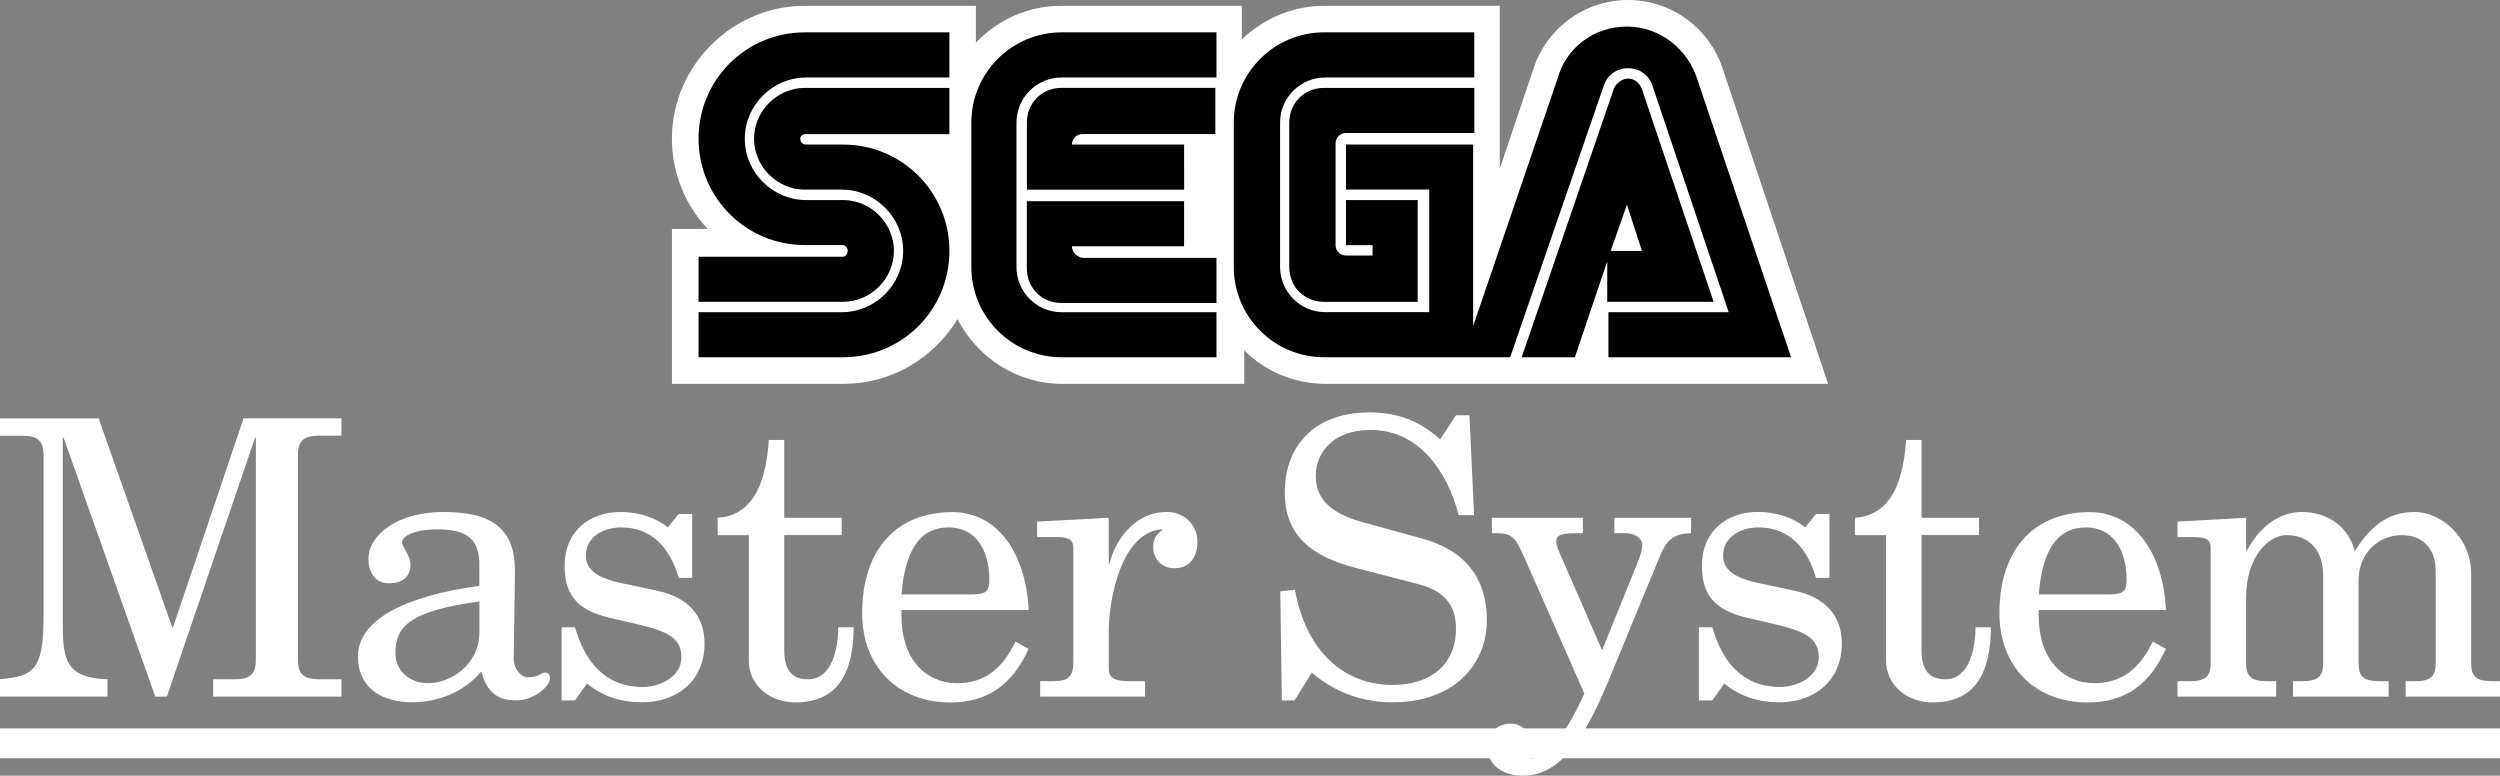 <?xml version="1.0" encoding="utf-8"?>
<!-- Generator: Adobe Illustrator 26.0.3, SVG Export Plug-In . SVG Version: 6.00 Build 0)  -->
<svg version="1.1" id="Layer_1" xmlns="http://www.w3.org/2000/svg" xmlns:xlink="http://www.w3.org/1999/xlink" x="0px" y="0px"
	 viewBox="0 0 3839 1191.1" style="enable-background:new 0 0 3839 1191.1;" xml:space="preserve">
<rect x="0" y="0" width="3839" height="1191.1" fill="#808080" stroke="none"/>
<style type="text/css">
	.st0{fill:#034693;}
	.st1{fill:#FF0000;}
	.st2{fill:#FFFFFF;}
	.st3{display:none;}
	.st4{display:inline;}
</style>
<g>
	<g>
		<path class="st2" d="M2645.7,106.6C2626.1,44.4,2567.5,0,2500.1,0c-67.5,0-126.1,44.4-145.6,106.5L2303,259.2V8.9h-269.9
			c-48,0-92.3,19.5-126.1,51.5V8.9h-277c-51.5,0-97.6,21.3-131.4,56.8V8.9H1236c-111.9,0-204.2,92.4-204.2,204.2
			c0,53.3,21.3,103,55,138.5h-55v237.9h262.8c74.6,0,138.5-39.1,175.8-99.4c30.2,58.6,90.6,99.4,161.5,99.4h278.7V538
			c32,32,76.4,51.5,126.1,51.5h770.5L2645.7,106.6z"/>
		<g>
			<g>
				<path d="M1294.6,394.2h-221.9v69.2h221.9c42.6,0,78.1-35.5,78.1-78.1s-35.5-78.1-78.1-78.1h-56.8c-51.5,0-94.1-42.6-94.1-94.1
					s42.6-94.1,94.1-94.1h220.1V49.7H1236c-90.6,0-163.3,72.8-163.3,163.3s72.8,163.3,163.3,163.3h56.8c5.3,0,8.9,3.6,8.9,8.9
					C1301.6,390.6,1298.1,394.2,1294.6,394.2z"/>
				<path d="M1236,206h221.9v-71H1236c-42.6,0-78.1,35.5-78.1,78.1s35.5,78.1,78.1,78.1h56.8c51.5,0,94.1,42.6,94.1,94.1
					s-42.6,94.1-94.1,94.1h-220.1v69.2h221.9c90.6,0,163.3-72.8,163.3-163.3s-72.8-163.3-163.3-163.3h-56.8c-5.3,0-8.9-3.6-8.9-8.9
					C1228.8,209.5,1232.4,206,1236,206z"/>
			</g>
			<g>
				<path d="M2033.1,135c-30.2,0-53.3,23.1-53.3,53.3v221.9c0,30.2,23.1,53.3,53.3,53.3H2177V307.2h-110.1v69.2h40.8v16h-40.8
					c-8.9,0-16-7.1-16-16V220.2c0-8.9,7.1-16,16-16H2264V135H2033.1z"/>
				<path d="M2469.9,463.4h161.5l-110.1-326.7c-3.6-8.9-10.6-16-21.3-16c-8.9,0-17.8,7.1-21.3,14.2l-142,413.7h81.7l49.7-147.3v62.2
					L2469.9,463.4L2469.9,463.4z M2498.3,314.3l23.1,71h-48L2498.3,314.3z"/>
				<path d="M2606.6,122.5c-14.2-46.2-56.8-81.7-108.3-81.7s-94.1,33.7-106.5,79.9l-129.6,379.9V221.9h-195.3v69.2h127.8v188.2
					h-159.8c-39.1,0-69.2-32-69.2-69.2V188.2c0-39.1,32-69.2,69.2-69.2h229V49.7h-230.8c-76.4,0-138.5,62.2-138.5,138.5v221.9
					c0,76.4,62.2,138.5,138.5,138.5h285.9l143.8-417.2c5.3-16,19.5-26.6,37.3-26.6s32,10.6,37.3,26.6l117.2,348h-184.7v69.2h280.5
					l0,0L2606.6,122.5z"/>
			</g>
			<g>
				<path d="M1630.1,479.4c-39.1,0-69.2-32-69.2-69.2V188.2c0-39.1,32-69.2,69.2-69.2H1868V49.7h-237.9
					c-76.4,0-138.5,62.2-138.5,138.5v221.9c0,76.4,62.2,138.5,138.5,138.5H1868v-69.2L1630.1,479.4L1630.1,479.4z"/>
				<path d="M1646.1,378.2h172.2v-69.2h-241.5v103c0,30.2,23.1,53.3,53.3,53.3H1868v-69.3h-205.9
					C1653.2,394.2,1646.1,387,1646.1,378.2z"/>
				<path d="M1818.3,221.9h-172.2c0-8.9,7.1-16,16-16h204.2v-71h-236.1c-30.2,0-53.3,23.1-53.3,53.3v103h241.5
					C1818.3,291.2,1818.3,221.9,1818.3,221.9z"/>
			</g>
		</g>
	</g>
	<rect y="1118.5" class="st2" width="3839" height="45.9"/>
	<g>
		<path class="st2" d="M374,642.4h150.3v26.6h-33.7c-23.1,0-33.1,6.5-33.1,30.2v313.7c0,23.7,10.1,30.2,33.1,30.2h33.7v26.6H327.3
			v-26.6h32.5c23.1,0,33.1-6.5,33.1-30.2V672h-1.2l-135.5,397.7h-17.8L97.6,672h-1.2v287.6c0,54.4,5.9,81.7,68.6,83.4v26.6H0v-26.6
			c52.7-4.7,66.9-14.8,66.9-97.6V699.3c0-23.7-10.1-30.2-33.1-30.2H0v-26.6h151.5l113,320.8h1.2L374,642.4z"/>
		<path class="st2" d="M736.2,867.9c0-37.9-16.6-55-63.9-55c-39.7,0-55,11.8-55,20.1c0,6.5,13,20.1,13,33.7c0,20.7-14.2,29-33.1,29
			c-21.3,0-31.4-17.2-31.4-37.3c0-36.7,43.8-72.2,115.4-72.2c76.3,0,109.5,27.2,109.5,90.5c0,29.6-1.8,113.6-1.8,136.1
			c0,10.7,8.3,27.2,21.9,27.2c16,0,20.1-7.1,26-7.1c5.9,0,7.7,3,7.7,10.1c0,8.9-21.9,32.5-52.7,32.5c-30.2,0-45-15.4-52.7-44.4
			c-26,31.4-66.3,47.3-106.5,47.3c-44.4,0-82.9-20.7-82.9-70.4c0-55.6,71-92.9,186.4-108.3V867.9z M736.2,923.6
			c-102.4,14.2-129,35.5-129,79.3c0,28.4,23.1,46.2,49.7,46.2c36.7,0,79.3-29.6,79.3-78.1V923.6z"/>
		<path class="st2" d="M1042.2,789.2h20.7v98.2h-20.7c-12.4-43.8-39.7-77.5-88.2-77.5c-26,0-54.4,13.6-54.4,43.2
			c0,20.7,15.4,33.7,53.3,42l58,12.4c43.8,9.5,71,36.7,71,80.5c0,58-42.6,90.5-96.5,90.5c-30.2,0-60.4-8.9-84-29l-18.3,26h-20.7
			V963.2H883c14.8,52.1,45.6,91.7,104.2,91.7c26,0,59.2-15.4,59.2-45.6c0-29-20.7-39.7-65.7-50.3L935,948.4
			C882.4,936,867,909.3,867,868.5c0-50.9,36.1-82.3,86.4-82.3c26,0,52.1,7.7,72.2,23.7L1042.2,789.2z"/>
		<path class="st2" d="M1101.9,795.1c62.7-4.1,75.2-69.8,78.7-119.5h23.7v119.5h88.2v26.6h-88.2v175.8c0,29,9.5,45.6,36.7,45.6
			c37.9,0,46.2-50.3,46.2-79.9h23.7c-0.6,74-26.6,115.4-90,115.4c-39.1,0-71-26.6-71-63.9V821.8h-47.9V795.1z"/>
		<path class="st2" d="M1384.2,936.6v8.3c0,68.6,38.5,104.2,85.2,104.2c45,0,71-24.9,90-63.9l20.1,11.2
			c-24.3,53.3-61,82.3-120.1,82.3c-81.7,0-135.5-56.2-135.5-136.7c0-99.4,53.9-155.6,138.5-155.6c69.2,0,113,62.7,117.2,150.3
			H1384.2z M1489,912.9c24.3,0,30.2-3.6,30.2-22.5c0-50.3-24.3-80.5-62.1-80.5c-46.8,0-67.5,38.5-72.8,103H1489z"/>
		<path class="st2" d="M1592.5,801l110.1-5.9v70.4h1.2c7.1-31.4,35.5-79.3,88.2-79.3c26,0,46.8,18.9,46.8,46.2
			c0,22.5-11.8,40.2-35.5,40.2c-19.5,0-32.5-14.8-32.5-32c0-10.7,3-18.9,14.2-26.6v-1.2h-1.2c-61.5,4.7-81.1,106.5-81.1,155.1v59.2
			c0,15.4,10.1,18.9,34.3,18.9h21.3v23.7h-161v-23.7h19.5c22.5,0,31.4-5.9,31.4-29V841.3c0-14.2-8.9-16.6-28.4-16.6h-27.2V801z"/>
		<path class="st2" d="M2235.8,637.7h20.7l7.1,153.3H2240c-17.2-65.7-59.8-130.8-135.5-130.8c-58,0-84,35.5-84,70.4
			c0,29.6,15.4,55.6,71,71l92.3,25.4c67.5,18.3,99.4,62.7,99.4,124.9c0,70.4-52.1,126.6-145,126.6c-48.5,0-91.1-17.2-123.7-45.6
			l-26.6,42.6h-19.5l-2.4-167.5l22.5-2.4c17.2,95.3,75.8,146.2,149.7,146.2c59.2,0,97.6-31.4,97.6-86.4c0-34.3-16-57.4-56.8-68.1
			l-95.9-24.9c-69.2-17.8-110.1-49.7-110.1-116c0-79.3,53.3-123.1,129.6-123.1c42.6,0,76.9,12.4,108.9,41.4L2235.8,637.7z"/>
		<path class="st2" d="M2479,795.1h117.8v23.7c-29,0.6-38.5,11.8-49.7,39.7l-76.9,186.4c-43.8,106.5-82.3,146.2-132,146.2
			c-28.4,0-54.4-14.2-54.4-46.2c0-20.1,16.6-33.7,36.1-33.7c16.6,0,28.4,12.4,28.4,24.9c0,10.7-4.1,16-4.1,20.1
			c0,5.9,3.6,8.3,7.1,8.3c25.4,0,51.5-34.3,81.7-99.4L2340,854.3c-13-29-18.3-35.5-42-35.5h-7.1v-23.7h139.7v23.7h-8.3
			c-21.9,0-32.5,1.8-32.5,12.4c0,4.7,2.4,11.8,5.3,18.3l65.1,149.1l46.2-114.2c11.2-27.2,15.4-37.9,15.4-47.3
			c0-13-14.8-18.3-24.9-18.3H2479V795.1z"/>
		<path class="st2" d="M2788.6,789.2h20.7v98.2h-20.7c-12.4-43.8-39.7-77.5-88.2-77.5c-26,0-54.4,13.6-54.4,43.2
			c0,20.7,15.4,33.7,53.3,42l58,12.4c43.8,9.5,71,36.7,71,80.5c0,58-42.6,90.5-96.5,90.5c-30.2,0-60.4-8.9-84-29l-18.3,26h-20.7
			V963.2h20.7c14.8,52.1,45.6,91.7,104.2,91.7c26,0,59.2-15.4,59.2-45.6c0-29-20.7-39.7-65.7-50.3l-45.6-10.7
			c-52.7-12.4-68.1-39.1-68.1-79.9c0-50.9,36.1-82.3,86.4-82.3c26,0,52.1,7.7,72.2,23.7L2788.6,789.2z"/>
		<path class="st2" d="M2848.3,795.1c62.7-4.1,75.2-69.8,78.7-119.5h23.7v119.5h88.2v26.6h-88.2v175.8c0,29,9.5,45.6,36.7,45.6
			c37.9,0,46.2-50.3,46.2-79.9h23.7c-0.6,74-26.6,115.4-90,115.4c-39.1,0-71-26.6-71-63.9V821.8h-47.9V795.1z"/>
		<path class="st2" d="M3130.6,936.6v8.3c0,68.6,38.5,104.2,85.2,104.2c45,0,71-24.9,90-63.9l20.1,11.2
			c-24.3,53.3-61,82.3-120.1,82.3c-81.7,0-135.5-56.2-135.5-136.7c0-99.4,53.9-155.6,138.5-155.6c69.2,0,113,62.7,117.2,150.3
			H3130.6z M3235.4,912.9c24.3,0,30.2-3.6,30.2-22.5c0-50.3-24.3-80.5-62.1-80.5c-46.8,0-67.5,38.5-72.8,103H3235.4z"/>
		<path class="st2" d="M3694,1046.1h14.2c23.7,0,32-7.1,32-27.2V876.2c0-32-18.3-54.4-52.1-54.4c-36.1,0-66.3,27.8-66.3,69.8v127.2
			c0,20.1,8.3,27.2,32,27.2h14.2v23.7h-146.8v-23.7h14.2c23.7,0,32-7.1,32-27.2V882.7c0-38.5-22.5-61-56.2-61
			c-28.4,0-62.1,34.3-62.1,95.9v101.2c0,20.1,8.3,27.2,32,27.2h14.2v23.7h-151.5v-23.7h18.9c23.7,0,32-7.1,32-27.2V841.3
			c0-14.2-8.9-16.6-28.4-16.6h-22.5V801l105.3-5.9v50.3h1.2c26.6-49.1,62.1-59.2,84.6-59.2c42.6,0,72.8,26,81.1,60.4
			c26.6-43.8,56.2-60.4,92.3-60.4c38.5,0,86.4,37.3,86.4,95.3v137.3c0,20.1,8.3,27.2,32,27.2h12.4v23.7h-145V1046.1z"/>
	</g>
</g>
</svg>
